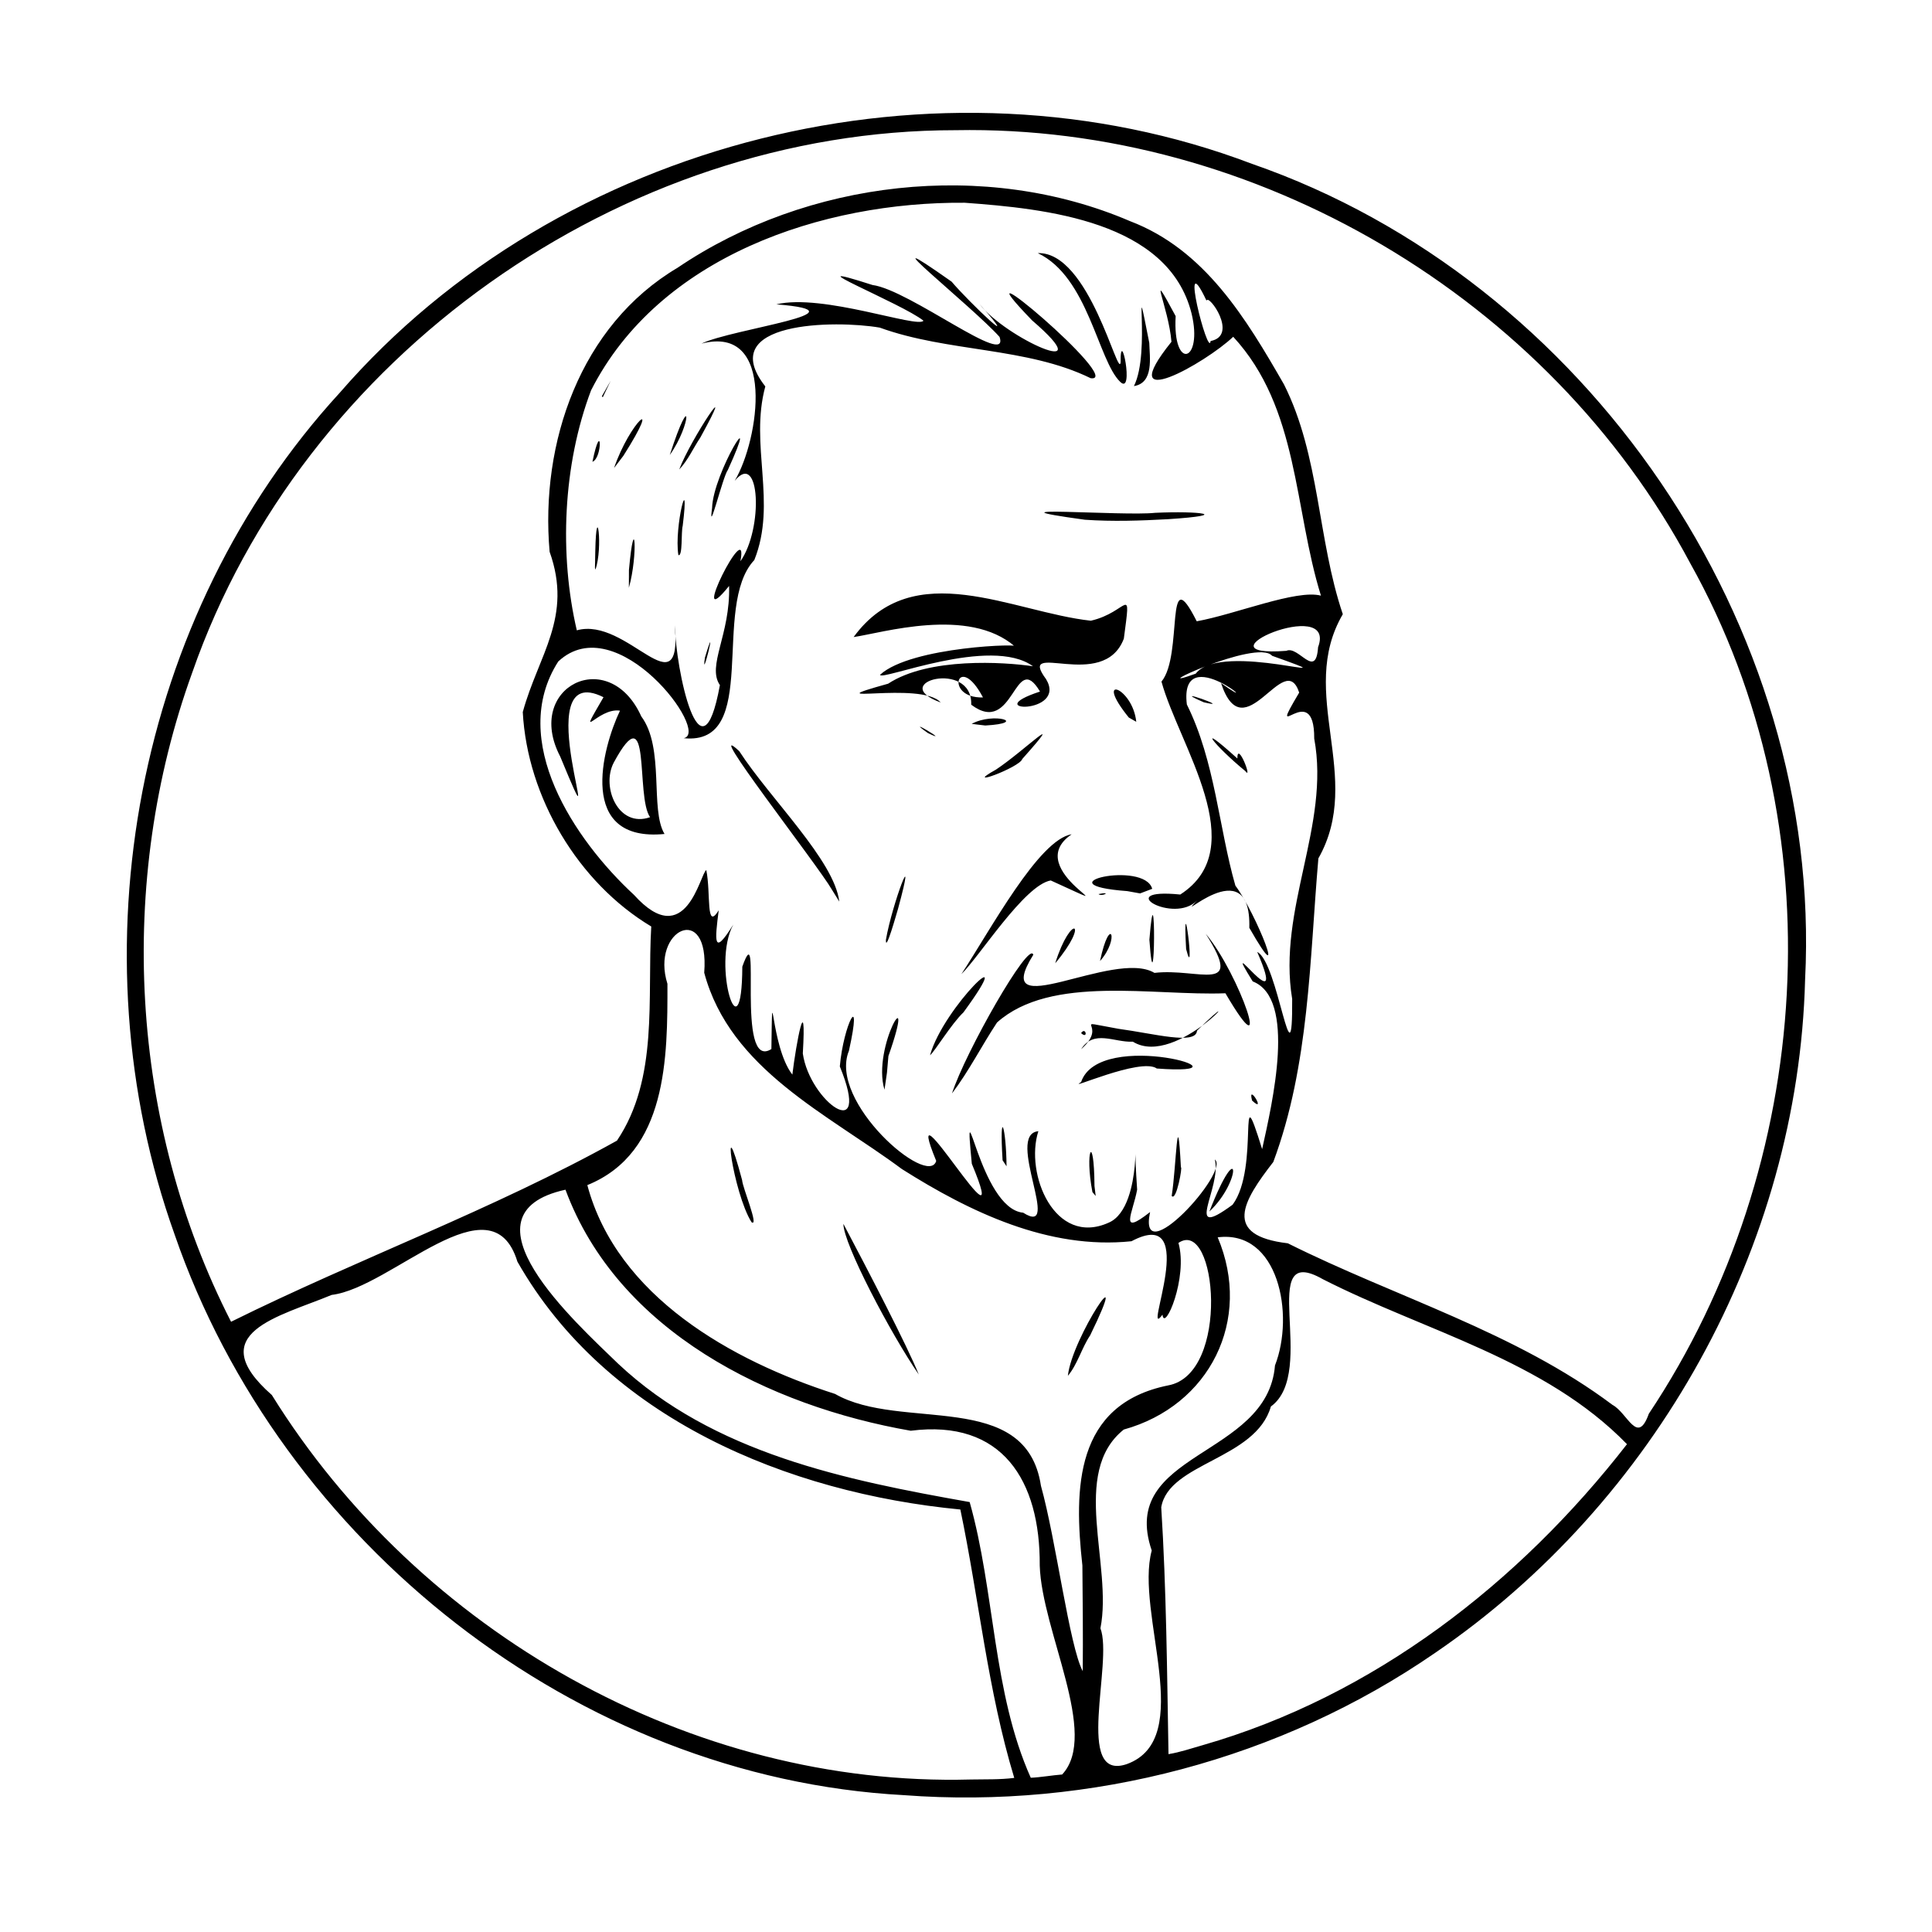 <?xml version="1.0" encoding="UTF-8" standalone="no"?>
<!-- Created with Inkscape (http://www.inkscape.org/) -->

<svg
   version="1.1"
   id="svg1"
   width="1024"
   height="1024"
   viewBox="0 0 1024 1024"
   sodipodi:docname="imperial.svg"
   inkscape:version="1.3.2 (091e20e, 2023-11-25, custom)"
   xml:space="preserve"
   xmlns:inkscape="http://www.inkscape.org/namespaces/inkscape"
   xmlns:sodipodi="http://sodipodi.sourceforge.net/DTD/sodipodi-0.dtd"
   xmlns="http://www.w3.org/2000/svg"
   xmlns:svg="http://www.w3.org/2000/svg"><defs
     id="defs1" /><sodipodi:namedview
     id="namedview1"
     pagecolor="#ffffff"
     bordercolor="#000000"
     borderopacity="0.25"
     inkscape:showpageshadow="2"
     inkscape:pageopacity="0.0"
     inkscape:pagecheckerboard="0"
     inkscape:deskcolor="#d1d1d1"
     inkscape:zoom="1.1455078"
     inkscape:cx="511.56352"
     inkscape:cy="511.12703"
     inkscape:window-width="2560"
     inkscape:window-height="1369"
     inkscape:window-x="-8"
     inkscape:window-y="-8"
     inkscape:window-maximized="1"
     inkscape:current-layer="g1" /><g
     inkscape:groupmode="layer"
     inkscape:label="Image"
     id="g1"><path
       style="fill:#000000"
       d="M 479,951.461 C 305.497,942.097 148.798,817.373 92.556,654.333 38.777,504.136 71.747,326.27 180.058,208.185 296.527,73.946 497.492,23.709 663.585,86.842 840.695,148.235 966.346,331.553 956.738,519.251 953.097,660.734 877.221,796.495 760.617,876.076 678.864,932.47 577.947,958.969 479,951.461 Z m 58.575,-9.139 C 523.511,895.939 518.883,847.407 509.007,800.072 417.522,791.282 321.497,751.853 274.239,668.703 c -13.758,-44.937 -66.725,13.839 -98.465,17.633 -27.562,11.505 -69.168,20.08 -31.691,53.053 77.944,125.491 222.01,207.856 370.566,203.782 7.642,-0.157 15.321,0.133 22.926,-0.849 z m 25.388,-1.803 c 19.778,-21.145 -10.785,-75.834 -11.882,-110.735 0.306,-45.108 -19.876,-77.674 -68.376,-71.456 -74.761,-13.014 -155.14,-52.534 -182.993,-127.763 -58.433,12.857 5.149,70.15 27.87,92.182 50.545,47.553 120.701,61.762 186.362,73.381 13.428,47.481 12.124,100.888 32.386,146.12 5.573,-0.256 11.075,-1.3 16.633,-1.728 z m 34.271,-5.507 c 37.097,-13.457 4.191,-80.042 13.21,-113.205 -17.933,-52.521 61.333,-49.058 65.321,-98.075 10.547,-27.037 1.807,-72.054 -30.362,-67.918 18.543,43.794 -4.231,89.249 -49.781,101.88 -28.588,22.841 -5.725,71.889 -12.373,105.323 6.879,18.096 -14.078,81.538 13.985,71.995 z m 40.248,-10.048 C 727.968,899.008 805.122,839.104 862.335,765.448 818.817,720.683 755.39,705.63 701.153,678.016 c -35.77,-20.385 -2.263,49.073 -27.561,67.462 -8.077,28.131 -54.063,29.733 -58.112,53.401 2.733,43.561 3.07,87.219 3.848,130.846 6.189,-0.99 12.142,-3.073 18.154,-4.761 z M 573.689,829.761 c -4.529,-40.902 -4.035,-85.413 45.399,-95.459 33.163,-5.911 25.816,-89.297 5.517,-75.534 5.181,18.41 -7.459,47.61 -8.472,38.028 -11.439,15.553 21.088,-58.797 -16.435,-38.912 C 555.744,662.466 513.945,642.341 478,619.609 438.836,590.504 386.982,566.883 373.251,515.562 c 2.97,-38.016 -28.559,-22.831 -19.498,5.883 0.068,38.78 0.114,89.428 -42.456,106.69 15.754,58.995 76.565,93.152 131.31,110.68 35.08,20.12 101.289,-2.998 109.115,48.694 8.1,29.157 15.057,84.97 22.159,98.256 0.171,-18.668 -0.022,-37.338 -0.193,-56.005 z M 486.969,728.522 c -14.839,-21.502 -40.078,-69.502 -39.945,-79.848 12.97,24.498 33.86,64.74 39.945,79.848 z M 566,729.212 c 2.054,-20.197 35.004,-68.969 11.795,-21.425 -4.49,6.682 -6.694,15.363 -11.795,21.425 z M 398.344,647.814 c -9.83,-15.477 -16.511,-65.615 -5.007,-22.311 0.23,4 9.111,24.958 5.007,22.311 z M 873.909,749.328 C 961.86,617.548 973.667,437.602 895.793,298.406 821.015,158.007 665.684,65.994 506.477,69.006 329.186,68.907 160.275,188.938 101.929,356.377 61.697,467.37 68.648,595.376 122.468,700.564 c 67.479,-33.435 138.75,-59.372 204.535,-96 22.217,-33.015 15.942,-75.445 18.177,-113.5 -38.8,-23.233 -65.688,-68.585 -68.099,-113.648 8.293,-30.352 26.591,-50.297 14.229,-84.971 -5.095,-57.664 16.169,-119.927 67.839,-150.541 68.742,-46.523 163.063,-57.617 239.76,-24.706 39.656,15.066 61.565,51.636 81.625,86.542 19.083,37.947 17.691,81.969 31.186,121.799 -24.447,41.791 11.468,86.349 -12.951,129.425 -4.687,54.083 -4.743,109.431 -23.887,160.899 -16.073,20.708 -27.183,39.004 7.689,43.112 57.184,28.583 120.523,46.975 172.05,85.622 8.096,4.311 13.212,21.768 19.288,4.732 z M 587.613,648.041 c 19.919,-8.431 11.862,-65.476 15.093,-17.486 -2.269,12.374 -9.947,25.057 6.863,11.852 -6.869,32.511 42.475,-21.444 34.332,-27.851 3.742,14.813 -17.301,43.659 9.403,23.962 14.707,-19.732 1.997,-73.344 15.653,-29.455 5.394,-24.427 18.383,-79.83 -5,-88.901 -18.895,-30.547 20.023,24.987 2.4,-15.597 11.119,5.261 18.781,74.617 18.522,24.898 -7.87,-47.563 20.226,-91.987 11.687,-138.012 0.185,-33.092 -26.175,6.307 -7.968,-24.361 -7.836,-24.037 -29.197,31.915 -41.426,-5.03 26.616,19.027 -22.417,-24.3 -18.115,11.329 15.022,30.212 16.957,65.552 25.729,96.039 10.937,14.499 28.833,59.93 7.377,22.328 1.149,-43.149 -41.788,0.371 -27.661,-14.538 -12.282,12.965 -45.667,-6.768 -8.937,-3.097 38.461,-24.82 -0.582,-78.849 -9.963,-112.854 11.69,-13.987 1.482,-66.232 18.687,-31.975 20.356,-3.636 52.912,-17.073 65.844,-13.583 -14.402,-46.214 -11.66,-99.459 -46.503,-137.215 -14.531,13.892 -64.449,42.106 -32.732,2.662 -1.49,-18.461 -13.467,-42.731 2.23,-13.592 -1.724,29.271 14.708,24.451 8.407,-1.489 -12.31,-48.897 -77.186,-55.483 -120.215,-58.614 -75.446,-0.576 -161.99,28.368 -198.038,99.42 -15.027,39.693 -16.879,87.31 -7.558,127.208 26.789,-7.546 55.651,43.429 52.029,-2.679 0.133,22.429 13.706,86.929 23.812,31.718 -7.033,-10.287 5.618,-26.739 4.868,-52.563 -22.695,28.158 10.959,-39.018 6.002,-13.076 12.198,-17.282 10.455,-59.074 -3.03,-42.642 12.912,-21.533 22.232,-83.087 -17.62,-72.727 16.177,-7.905 90.025,-16.78 39.717,-20.81 24.463,-5.917 75.198,12.942 77.959,8.654 -11.366,-9.112 -73.242,-33.776 -27.023,-18.916 19.728,2.596 73.038,44.47 67.348,27.517 -14.338,-16.042 -75.024,-64.188 -25.415,-29.293 9.225,10.886 39.256,39.462 14.812,11.887 13.596,17.896 65.964,41.462 27.864,8.657 -44.483,-45.991 49.996,33.37 31.016,30.627 -33.893,-16.568 -75.598,-13.688 -111.755,-26.799 -23.35,-4.046 -87.84,-3.519 -60.674,31.162 -8.446,31.054 6.353,61.631 -5.828,92.022 -23.126,24.612 3.718,98.681 -37.49,94.42 14.746,-2.406 -35.244,-69.752 -66.422,-40.652 -26.797,41.811 8.644,94.601 40.126,123.695 27.636,30.647 35.045,-11.373 38.331,-13.144 2.52,12.369 -0.4,32.569 6.582,21.335 -2.019,15.918 -3.12,25.09 7.707,7.582 -11.619,21.416 4.573,71.837 4.803,22.275 10.716,-30.046 -3.907,56.012 15.411,43.669 0.673,-43.488 -0.724,-1.596 11.111,13.556 2.044,-16.814 7.585,-46.358 5.546,-11.196 3.648,25.596 36.93,49.193 19.616,6.865 1.909,-22.328 12.271,-41.836 4.822,-8.278 -11.122,27.039 42.187,72.882 46.261,58.341 -20.36,-49.649 42.198,57.499 18.873,1.526 -4.63,-48.331 3.976,23.805 27.22,25.93 21.085,13.396 -9.772,-41.614 8.054,-43.188 -7.279,22.565 8.643,61.356 37.258,48.478 z M 641,642.123 c 16.197,-41.5 17.323,-16.236 0,0 z m -61.997,-10.305 c -4.193,-21.897 0.899,-32.638 1.095,-3.234 l 0.642,5.318 z m 42.021,2.055 c 2.51,-15.977 2.983,-51.869 4.883,-15.071 1.001,-1.26 -2.351,18.245 -4.883,15.071 z m -89.633,-18.905 c -1.784,-29.225 1.923,-17.516 2.103,3.194 z m 132.239,-31.654 c -2.655,-10.066 8.022,7.512 0,0 z m -159.062,-3.75 c 6.992,-21.738 41.005,-81.512 43.097,-73.5 -23.817,38.108 42.809,-3.356 64.22,9.591 23.405,-2.743 47.907,11.804 27.175,-20.736 17.984,21.315 36.556,76.124 10.439,31.537 -38.16,1.471 -92.489,-10.009 -121.041,15.481 -8.196,12.386 -14.902,25.785 -23.891,37.627 z m -35.763,-2 c -6.943,-22.795 17.624,-62.036 2.074,-17.825 l -0.77,8.825 z M 573,573.534 c 9.743,-29.153 96.704,-2.971 40.142,-7.202 -8.521,-6.115 -49.11,12.517 -40.142,7.202 z m -80.071,-14.22 c 7.143,-25.66 48.623,-64.968 17.718,-22.733 -6.337,5.98 -15.301,20.846 -17.718,22.733 z m 80.076,-3.196 c 15.619,-13.799 -7.88,-15.763 19.782,-10.834 18.807,2.526 41.165,8.742 41.645,1.014 31.638,-31.255 -10.434,20.352 -33.988,5.824 -9.973,0.477 -20.589,-6.654 -27.439,3.996 z M 573,547.564 c 2.563,-3.704 3.844,3.585 0,0 z m -63.458,-31.25 C 524.904,493.026 550.573,444.899 568,442.198 c -28.354,19.271 37.397,46.449 -11.091,24.456 -13.993,2.467 -37.883,40.515 -47.367,49.659 z m 49.734,-5.75 c 8.426,-26.82 18.675,-22.19 0,0 z m 49.927,-12.502 c 3.559,-44.448 3.02,42.405 0,0 z m -26.171,11.316 c 5.287,-25.185 10.629,-11.89 0,0 z m 45.637,-6.384 c -2.148,-38.286 5.146,20.211 0,0 z m -159.109,-4.93 c 3.338,-19.269 16.843,-54.674 6.407,-16.345 -0.606,1.903 -6.689,23.852 -6.407,16.345 z M 440.988,471.636 c -7.544,-13.156 -70.039,-92.992 -49.164,-73.501 16.314,25.183 50.421,57.969 53.016,79.729 z m 141.262,2.238 c 7.745,-1.556 1.487,1.608 0,0 z m 15.25,-1.564 c -46.818,-3.461 9.009,-16.448 13.194,-1.215 l -6.428,2.434 z M 352.211,442.025 c -46.406,4.526 -33.124,-45.384 -23.604,-65.358 -11.954,-1.848 -23.655,18.578 -8.738,-7.126 -42.479,-21.3 5.172,99.31 -22.956,31.413 -19.235,-36.828 25.781,-59.321 42.997,-21.225 12.477,16.758 4.487,49.352 12.3,62.296 z m -7.652,-8.903 c -7.865,-10.951 0.99,-66.423 -19.3,-28.856 -6.721,13.017 2.586,34.76 19.3,28.856 z M 527.888,407.901 c 14.955,-9.896 38.655,-33.411 13.956,-5.638 -1.22,4.477 -32.624,16.021 -13.956,5.638 z M 660,408.649 c -16.554,-13.583 -27.234,-27.493 -4.173,-6.64 -0.081,-9.837 8.391,12.232 4.173,6.64 z M 491.815,388.529 c -14.461,-10.165 14.006,6.795 0,0 z M 515,383.672 c 11.672,-6.41 30.393,-0.435 7.227,0.858 z m 83.298,-3.358 c -19.139,-23.639 2.071,-16.192 3.944,2.25 z m -83.537,-6.812 c 0.89,-24.194 -45.161,-11.777 -16.19,-1.176 -9.967,-11.608 -70.694,1.996 -27.833,-9.955 21.442,-14.08 61.442,-11.524 76.761,-9.239 -22.421,-16.345 -81.058,8.176 -81.034,4.5 16.545,-15.155 77.501,-16.733 71.534,-14.922 -24.592,-21.42 -70.658,-7.158 -85.561,-5.058 31.763,-43.412 84.185,-13.186 125.731,-8.657 20.027,-4.579 21.461,-20.752 17.492,9.5 -10.841,28.616 -57.082,0.024 -41.23,21.456 11.512,19.078 -36.591,17.518 -3.206,6.589 -13.61,-22.867 -13.576,24.267 -36.464,6.961 z m 6.236,-3.848 c -13.158,-24.879 -20.986,0.627 0,0 z M 638,372.217 c -20.561,-9.052 17.408,4.152 0,0 z M 373.62,348.564 c 7.38,-24.373 -2.244,15.199 0,0 z m -40.262,-46.5 c 3.012,-32.998 4.919,-8.056 -0.038,9.458 l 0.038,-9.458 z m -17.84,-10 c 0.582,-28.053 4.236,-1.886 0.065,9.863 l -0.244,-1.04 z m 44.034,2.126 c -2.389,-15.024 6.245,-47.541 2.288,-15.435 -0.896,3.047 0.089,16.482 -2.288,15.435 z M 575,275.469 c -59.046,-8.115 20.546,-1.788 37.192,-3.663 23.397,-1.08 41.511,1.114 6.916,3.371 -14.677,0.814 -29.428,1.313 -44.108,0.292 z m -197.582,-6.198 c 0.531,-18.703 26.519,-60.057 8.366,-20.202 -2.687,3.426 -10.591,36.449 -8.366,20.202 z m -51.96,-21.207 c 8.359,-24.508 26.287,-40.16 4.955,-6.5 z M 360,248.836 c 6.026,-16.161 31.932,-54.609 11.159,-16.873 -3.74,5.551 -6.482,11.968 -11.159,16.873 z m -46,-4.078 c 4.897,-23.625 5.494,-1.994 0,0 z m 41,-3.6 c 11.839,-36.641 11.546,-16.275 0,0 z m -36,-31.134 4.64,-8.154 -4.16,8.694 z m 282,-5.388 c 9.278,-18.331 -0.899,-68.702 8.141,-22.917 0.195,7.582 2.551,21.239 -8.141,22.917 z m -7.29,-2.268 c -11.788,-11.392 -16.967,-55.578 -43.648,-68.2 27.315,-0.962 42.685,67.423 43.885,57.896 -0.25,-20.157 7.5,17.885 -0.237,10.304 z m 40.036,154.691 c 13.736,-17.919 89.294,7.952 40.503,-9.472 -8.036,-9.386 -70.665,20.366 -40.503,9.472 z m 64.861,-14.022 c 10.378,-27.969 -67.538,5.808 -16.811,1.915 6.463,-2.959 15.651,15.518 16.811,-1.915 z M 641.648,180.745 c 14.996,-2.868 -1.182,-25.327 -2.175,-21.393 -15.028,-31.789 1.099,31.273 2.175,21.393 z"
       id="path1" /></g></svg>
